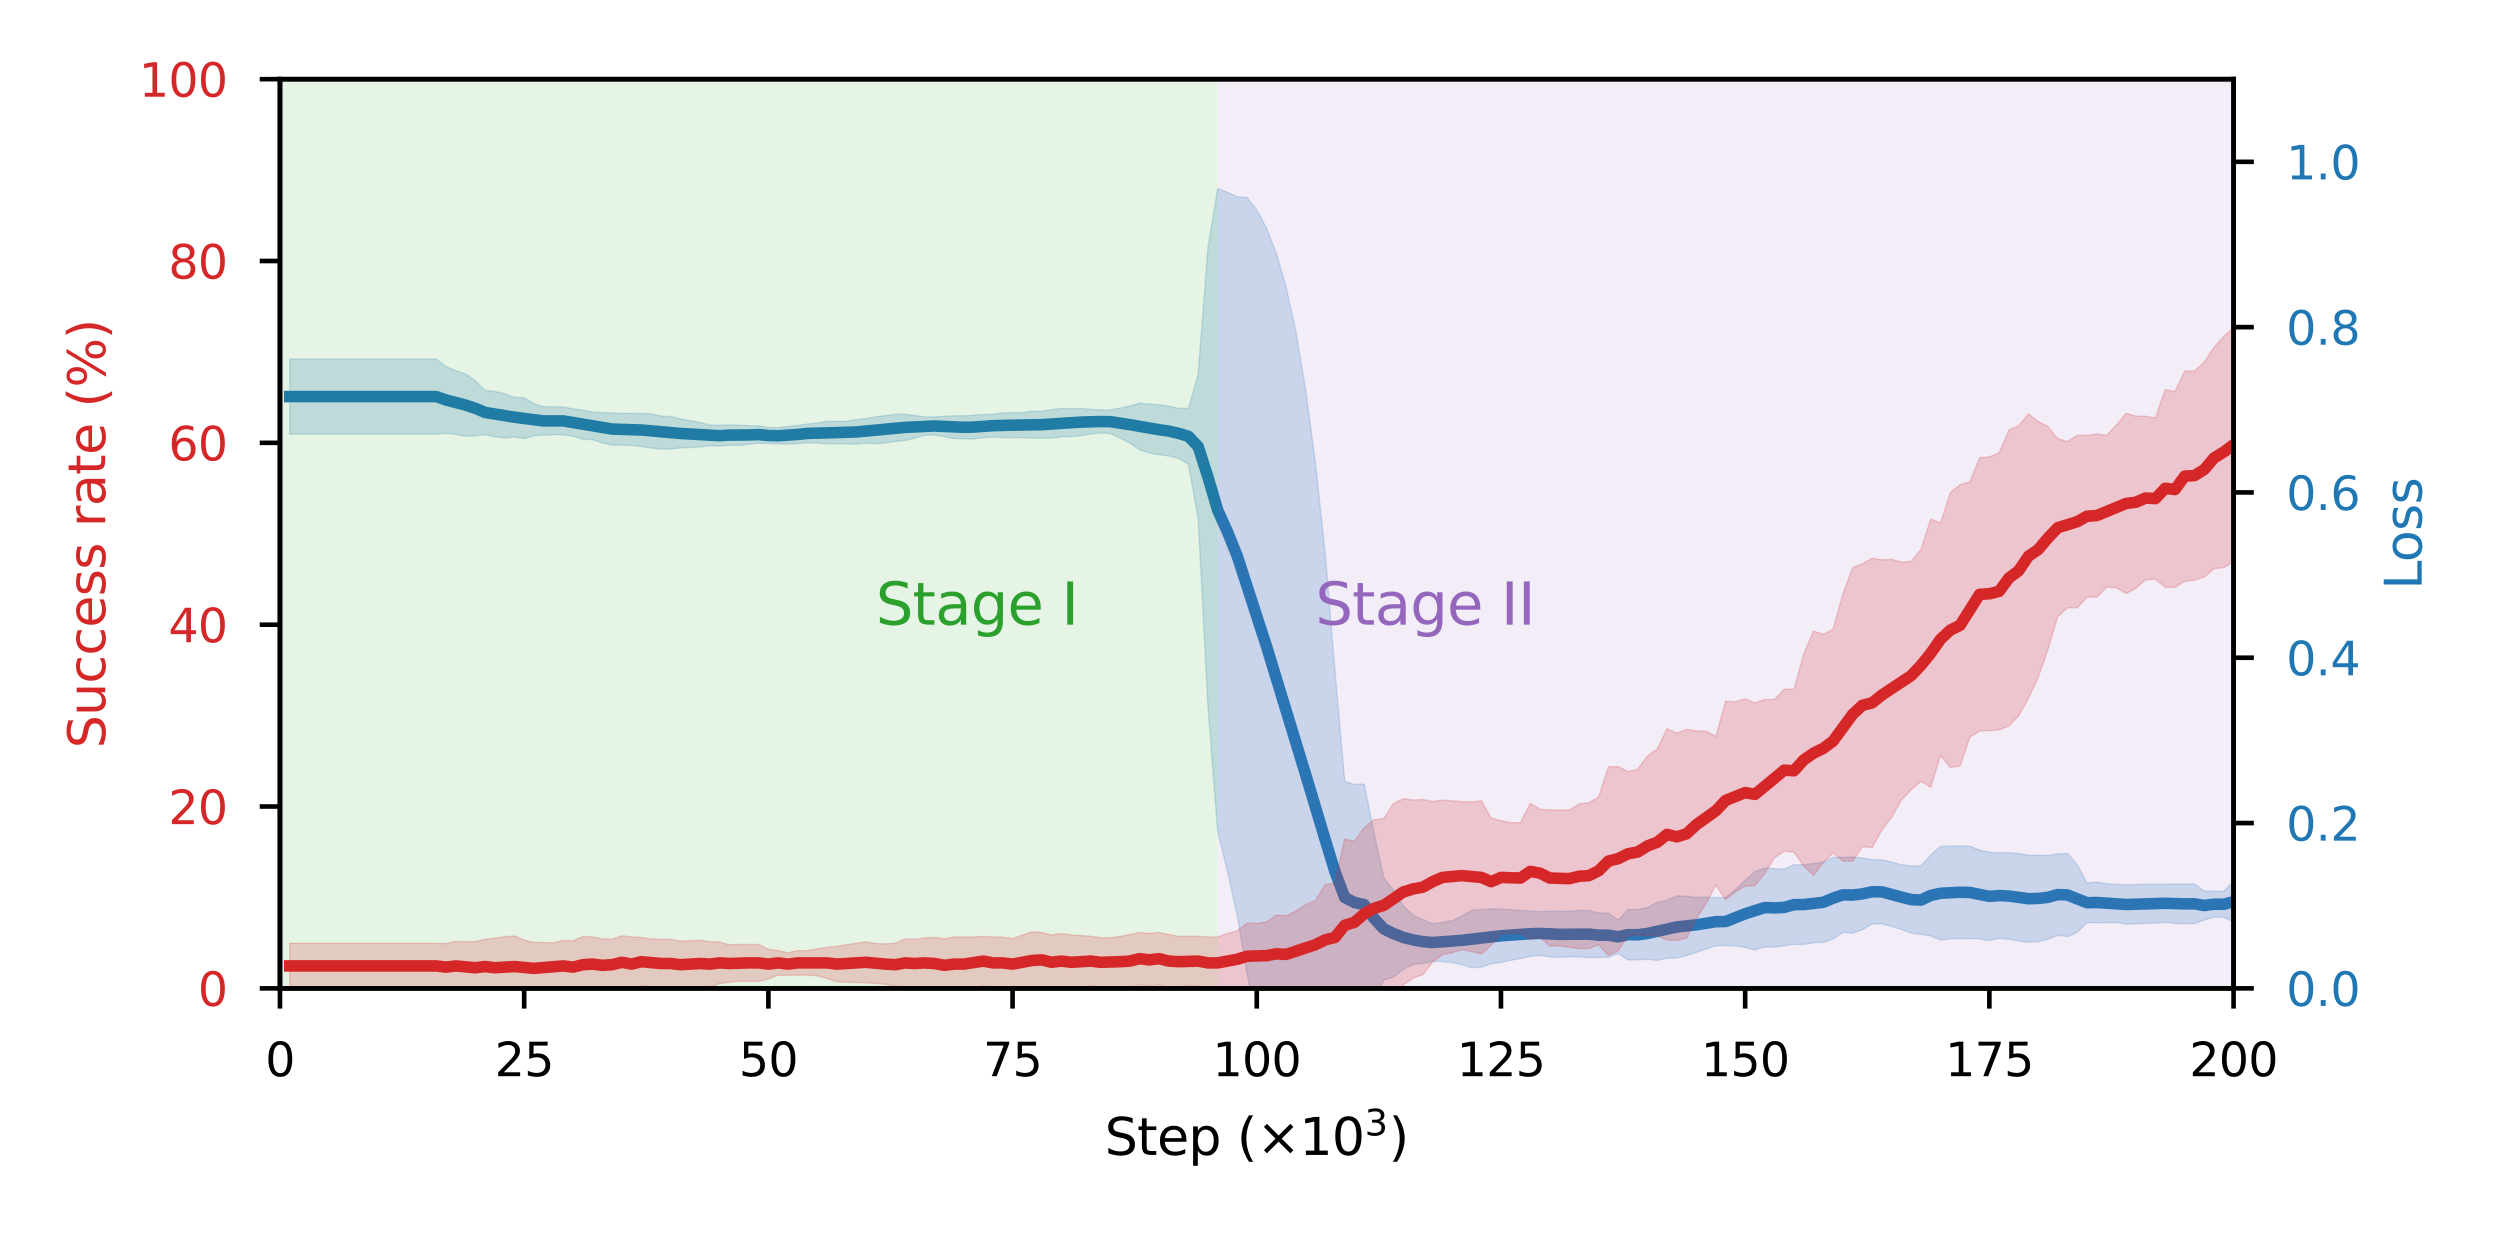 <?xml version="1.0" encoding="utf-8" standalone="no"?>
<!DOCTYPE svg PUBLIC "-//W3C//DTD SVG 1.1//EN"
  "http://www.w3.org/Graphics/SVG/1.1/DTD/svg11.dtd">
<svg xmlns:xlink="http://www.w3.org/1999/xlink" width="432pt" height="216pt" viewBox="0 0 432 216" xmlns="http://www.w3.org/2000/svg" version="1.1">
 <defs>
  <style type="text/css">*{stroke-linejoin: round; stroke-linecap: butt}</style>
 </defs>
 <g id="figure_1">
  <g id="patch_1">
   <path d="M 0 216 
L 432 216 
L 432 0 
L 0 0 
z
" style="fill: #ffffff"/>
  </g>
  <g id="axes_1">
   <g id="PolyCollection_1">
    <defs>
     <path id="mc1e4953816" d="M 50.068 -153.955 
L 50.068 -140.986 
L 51.756 -140.986 
L 53.444 -140.986 
L 55.132 -140.986 
L 56.819 -140.986 
L 58.507 -140.986 
L 60.195 -140.986 
L 61.883 -140.986 
L 63.571 -140.986 
L 65.259 -140.986 
L 66.947 -140.986 
L 68.635 -140.986 
L 70.323 -140.986 
L 72.011 -140.986 
L 73.698 -140.986 
L 75.386 -140.986 
L 77.074 -141.13 
L 78.762 -140.945 
L 80.45 -140.614 
L 82.138 -140.682 
L 83.826 -140.909 
L 85.514 -140.499 
L 87.202 -140.318 
L 88.89 -140.464 
L 90.578 -140.217 
L 92.265 -140.706 
L 93.953 -140.817 
L 95.641 -140.875 
L 97.329 -140.847 
L 99.017 -140.636 
L 100.705 -140.099 
L 102.393 -140.016 
L 104.081 -139.448 
L 105.769 -139.068 
L 107.457 -139.077 
L 109.144 -139.023 
L 110.832 -138.834 
L 112.52 -138.573 
L 114.208 -138.418 
L 115.896 -138.41 
L 117.584 -138.597 
L 119.272 -138.643 
L 120.96 -138.773 
L 122.648 -138.98 
L 124.335 -138.898 
L 126.023 -139.053 
L 127.711 -139.022 
L 129.399 -139.229 
L 131.087 -139.395 
L 132.775 -139.365 
L 134.463 -139.286 
L 136.151 -139.278 
L 137.839 -139.36 
L 139.527 -139.497 
L 141.214 -139.438 
L 142.902 -139.303 
L 144.59 -139.303 
L 146.278 -139.304 
L 147.966 -139.235 
L 149.654 -139.4 
L 151.342 -139.338 
L 153.03 -139.471 
L 154.718 -139.708 
L 156.406 -139.879 
L 158.094 -140.256 
L 159.781 -140.801 
L 161.469 -140.82 
L 163.157 -140.56 
L 164.845 -140.198 
L 166.533 -140.185 
L 168.221 -140.136 
L 169.909 -140.359 
L 171.597 -140.467 
L 173.285 -140.379 
L 174.972 -140.381 
L 176.66 -140.373 
L 178.348 -140.291 
L 180.036 -140.29 
L 181.724 -140.279 
L 183.412 -140.542 
L 185.1 -140.556 
L 186.788 -140.712 
L 188.476 -141.005 
L 190.164 -141.164 
L 191.851 -141.094 
L 193.539 -140.314 
L 195.227 -139.423 
L 196.915 -138.268 
L 198.603 -137.741 
L 200.291 -137.411 
L 201.979 -137.204 
L 203.667 -136.807 
L 205.355 -135.767 
L 207.043 -126.36 
L 208.731 -93.874 
L 210.418 -72.28 
L 212.106 -65.438 
L 213.794 -57.825 
L 215.482 -47.747 
L 217.17 -39.508 
L 218.858 -32.011 
L 220.546 -25.46 
L 222.234 -20.5 
L 223.922 -16.703 
L 225.609 -15.631 
L 227.297 -16.783 
L 228.985 -21.382 
L 230.673 -30.618 
L 232.361 -40.85 
L 234.049 -39.636 
L 235.737 -38.856 
L 237.425 -42.523 
L 239.113 -46.64 
L 240.801 -47.174 
L 242.488 -48.52 
L 244.176 -49.321 
L 245.864 -49.505 
L 247.552 -49.866 
L 249.24 -49.85 
L 250.928 -49.664 
L 252.616 -49.306 
L 254.304 -48.768 
L 255.992 -48.887 
L 257.68 -49.472 
L 259.368 -49.683 
L 261.055 -50.067 
L 262.743 -50.348 
L 264.431 -50.755 
L 266.119 -50.938 
L 267.807 -50.648 
L 269.495 -50.553 
L 271.183 -50.667 
L 272.871 -50.676 
L 274.559 -50.514 
L 276.247 -50.565 
L 277.934 -50.58 
L 279.622 -51.244 
L 281.31 -50.122 
L 282.998 -50.124 
L 284.686 -50.237 
L 286.374 -50.03 
L 288.062 -50.422 
L 289.75 -50.451 
L 291.438 -50.881 
L 293.125 -51.439 
L 294.813 -51.988 
L 296.501 -52.58 
L 298.189 -52.614 
L 299.877 -52.545 
L 301.565 -52.311 
L 303.253 -51.837 
L 304.941 -52.355 
L 306.629 -52.329 
L 308.317 -52.584 
L 310.005 -52.792 
L 311.692 -52.806 
L 313.38 -53.091 
L 315.068 -53.156 
L 316.756 -53.753 
L 318.444 -54.894 
L 320.132 -54.753 
L 321.82 -55.346 
L 323.508 -56.36 
L 325.196 -56.359 
L 326.884 -55.906 
L 328.571 -55.398 
L 330.259 -54.741 
L 331.947 -54.563 
L 333.635 -54.274 
L 335.323 -53.554 
L 337.011 -53.763 
L 338.699 -53.817 
L 340.387 -53.779 
L 342.075 -53.767 
L 343.762 -53.469 
L 345.45 -53.857 
L 347.138 -53.69 
L 348.826 -53.382 
L 350.514 -53.186 
L 352.202 -53.283 
L 353.89 -53.696 
L 355.578 -54.392 
L 357.266 -54.157 
L 358.954 -54.895 
L 360.642 -56.585 
L 362.329 -56.526 
L 364.017 -56.562 
L 365.705 -56.592 
L 367.393 -56.302 
L 369.081 -56.396 
L 370.769 -56.459 
L 372.457 -56.496 
L 374.145 -56.608 
L 375.833 -56.433 
L 377.521 -56.398 
L 379.208 -56.4 
L 380.896 -57.002 
L 382.584 -57.518 
L 384.272 -57.495 
L 385.96 -56.672 
L 385.96 -63.701 
L 385.96 -63.701 
L 384.272 -61.98 
L 382.584 -61.997 
L 380.896 -62.055 
L 379.208 -63.245 
L 377.521 -63.23 
L 375.833 -63.231 
L 374.145 -63.204 
L 372.457 -63.202 
L 370.769 -63.202 
L 369.081 -63.165 
L 367.393 -63.109 
L 365.705 -63.19 
L 364.017 -63.305 
L 362.329 -63.572 
L 360.642 -63.429 
L 358.954 -66.576 
L 357.266 -68.535 
L 355.578 -68.448 
L 353.89 -68.19 
L 352.202 -68.218 
L 350.514 -68.222 
L 348.826 -68.505 
L 347.138 -68.637 
L 345.45 -68.642 
L 343.762 -68.744 
L 342.075 -69.098 
L 340.387 -69.787 
L 338.699 -69.826 
L 337.011 -69.785 
L 335.323 -69.727 
L 333.635 -68.273 
L 331.947 -66.367 
L 330.259 -66.356 
L 328.571 -66.554 
L 326.884 -67.056 
L 325.196 -67.41 
L 323.508 -67.444 
L 321.82 -67.73 
L 320.132 -67.91 
L 318.444 -67.847 
L 316.756 -67.835 
L 315.068 -67.017 
L 313.38 -66.765 
L 311.692 -66.584 
L 310.005 -66.572 
L 308.317 -65.824 
L 306.629 -65.904 
L 304.941 -65.997 
L 303.253 -65.385 
L 301.565 -63.893 
L 299.877 -62.295 
L 298.189 -60.904 
L 296.501 -60.889 
L 294.813 -60.982 
L 293.125 -60.932 
L 291.438 -61.116 
L 289.75 -61.201 
L 288.062 -60.423 
L 286.374 -60.119 
L 284.686 -59.153 
L 282.998 -58.823 
L 281.31 -58.858 
L 279.622 -56.989 
L 277.934 -58.213 
L 276.247 -58.24 
L 274.559 -58.654 
L 272.871 -58.69 
L 271.183 -58.51 
L 269.495 -58.538 
L 267.807 -58.532 
L 266.119 -58.471 
L 264.431 -58.55 
L 262.743 -58.686 
L 261.055 -58.81 
L 259.368 -58.902 
L 257.68 -58.935 
L 255.992 -58.84 
L 254.304 -58.695 
L 252.616 -57.726 
L 250.928 -56.903 
L 249.24 -56.596 
L 247.552 -56.396 
L 245.864 -57.069 
L 244.176 -57.852 
L 242.488 -59.507 
L 240.801 -62.154 
L 239.113 -64.339 
L 237.425 -72.109 
L 235.737 -80.514 
L 234.049 -80.455 
L 232.361 -80.994 
L 230.673 -100.169 
L 228.985 -120.471 
L 227.297 -136.083 
L 225.609 -148.703 
L 223.922 -158.774 
L 222.234 -166.4 
L 220.546 -172.21 
L 218.858 -176.59 
L 217.17 -179.724 
L 215.482 -181.879 
L 213.794 -182 
L 212.106 -182.761 
L 210.418 -183.42 
L 208.731 -173.229 
L 207.043 -151.309 
L 205.355 -145.436 
L 203.667 -145.422 
L 201.979 -145.808 
L 200.291 -146.07 
L 198.603 -146.175 
L 196.915 -146.318 
L 195.227 -145.822 
L 193.539 -145.486 
L 191.851 -145.179 
L 190.164 -145.149 
L 188.476 -145.256 
L 186.788 -145.413 
L 185.1 -145.406 
L 183.412 -145.406 
L 181.724 -145.213 
L 180.036 -144.948 
L 178.348 -144.943 
L 176.66 -144.715 
L 174.972 -144.681 
L 173.285 -144.666 
L 171.597 -144.419 
L 169.909 -144.371 
L 168.221 -144.263 
L 166.533 -144.14 
L 164.845 -144.16 
L 163.157 -144.065 
L 161.469 -143.961 
L 159.781 -143.965 
L 158.094 -144.205 
L 156.406 -144.416 
L 154.718 -144.402 
L 153.03 -144.194 
L 151.342 -143.988 
L 149.654 -143.678 
L 147.966 -143.484 
L 146.278 -143.197 
L 144.59 -143.19 
L 142.902 -143.19 
L 141.214 -142.913 
L 139.527 -142.725 
L 137.839 -142.492 
L 136.151 -142.299 
L 134.463 -142.112 
L 132.775 -142.111 
L 131.087 -142.423 
L 129.399 -142.444 
L 127.711 -142.535 
L 126.023 -142.586 
L 124.335 -142.515 
L 122.648 -142.572 
L 120.96 -143.007 
L 119.272 -143.311 
L 117.584 -143.606 
L 115.896 -144.021 
L 114.208 -144.116 
L 112.52 -144.481 
L 110.832 -144.554 
L 109.144 -144.578 
L 107.457 -144.567 
L 105.769 -144.645 
L 104.081 -144.702 
L 102.393 -144.781 
L 100.705 -145.141 
L 99.017 -145.35 
L 97.329 -145.695 
L 95.641 -145.712 
L 93.953 -145.714 
L 92.265 -146.241 
L 90.578 -147.27 
L 88.89 -147.358 
L 87.202 -147.98 
L 85.514 -148.37 
L 83.826 -148.54 
L 82.138 -150.206 
L 80.45 -151.379 
L 78.762 -151.967 
L 77.074 -152.632 
L 75.386 -153.955 
L 73.698 -153.955 
L 72.011 -153.955 
L 70.323 -153.955 
L 68.635 -153.955 
L 66.947 -153.955 
L 65.259 -153.955 
L 63.571 -153.955 
L 61.883 -153.955 
L 60.195 -153.955 
L 58.507 -153.955 
L 56.819 -153.955 
L 55.132 -153.955 
L 53.444 -153.955 
L 51.756 -153.955 
L 50.068 -153.955 
z
" style="stroke: #1f77b4; stroke-opacity: 0.2; stroke-width: 0.24"/>
    </defs>
    <g clip-path="url(#paa478c6c2f)">
     <use xlink:href="#mc1e4953816" x="0" y="216" style="fill: #1f77b4; fill-opacity: 0.2; stroke: #1f77b4; stroke-opacity: 0.2; stroke-width: 0.24"/>
    </g>
   </g>
   <g id="matplotlib.axis_1">
    <g id="ytick_1">
     <g id="line2d_1">
      <defs>
       <path id="m7b79dc4713" d="M 0 0 
L 3.5 0 
" style="stroke: #000000; stroke-width: 0.8"/>
      </defs>
      <g>
       <use xlink:href="#m7b79dc4713" x="385.96" y="170.788" style="stroke: #000000; stroke-width: 0.8"/>
      </g>
     </g>
     <g id="text_1">
      <!-- 0.0 -->
      <g style="fill: #1f77b4" transform="translate(395.06 173.827) scale(0.08 -0.08)">
       <defs>
        <path id="DejaVuSans-30" d="M 2034 4250 
Q 1547 4250 1301 3770 
Q 1056 3291 1056 2328 
Q 1056 1369 1301 889 
Q 1547 409 2034 409 
Q 2525 409 2770 889 
Q 3016 1369 3016 2328 
Q 3016 3291 2770 3770 
Q 2525 4250 2034 4250 
z
M 2034 4750 
Q 2819 4750 3233 4129 
Q 3647 3509 3647 2328 
Q 3647 1150 3233 529 
Q 2819 -91 2034 -91 
Q 1250 -91 836 529 
Q 422 1150 422 2328 
Q 422 3509 836 4129 
Q 1250 4750 2034 4750 
z
" transform="scale(0.016)"/>
        <path id="DejaVuSans-2e" d="M 684 794 
L 1344 794 
L 1344 0 
L 684 0 
L 684 794 
z
" transform="scale(0.016)"/>
       </defs>
       <use xlink:href="#DejaVuSans-30"/>
       <use xlink:href="#DejaVuSans-2e" x="63.623"/>
       <use xlink:href="#DejaVuSans-30" x="95.41"/>
      </g>
     </g>
    </g>
    <g id="ytick_2">
     <g id="line2d_2">
      <g>
       <use xlink:href="#m7b79dc4713" x="385.96" y="142.223" style="stroke: #000000; stroke-width: 0.8"/>
      </g>
     </g>
     <g id="text_2">
      <!-- 0.2 -->
      <g style="fill: #1f77b4" transform="translate(395.06 145.262) scale(0.08 -0.08)">
       <defs>
        <path id="DejaVuSans-32" d="M 1228 531 
L 3431 531 
L 3431 0 
L 469 0 
L 469 531 
Q 828 903 1448 1529 
Q 2069 2156 2228 2338 
Q 2531 2678 2651 2914 
Q 2772 3150 2772 3378 
Q 2772 3750 2511 3984 
Q 2250 4219 1831 4219 
Q 1534 4219 1204 4116 
Q 875 4013 500 3803 
L 500 4441 
Q 881 4594 1212 4672 
Q 1544 4750 1819 4750 
Q 2544 4750 2975 4387 
Q 3406 4025 3406 3419 
Q 3406 3131 3298 2873 
Q 3191 2616 2906 2266 
Q 2828 2175 2409 1742 
Q 1991 1309 1228 531 
z
" transform="scale(0.016)"/>
       </defs>
       <use xlink:href="#DejaVuSans-30"/>
       <use xlink:href="#DejaVuSans-2e" x="63.623"/>
       <use xlink:href="#DejaVuSans-32" x="95.41"/>
      </g>
     </g>
    </g>
    <g id="ytick_3">
     <g id="line2d_3">
      <g>
       <use xlink:href="#m7b79dc4713" x="385.96" y="113.658" style="stroke: #000000; stroke-width: 0.8"/>
      </g>
     </g>
     <g id="text_3">
      <!-- 0.4 -->
      <g style="fill: #1f77b4" transform="translate(395.06 116.697) scale(0.08 -0.08)">
       <defs>
        <path id="DejaVuSans-34" d="M 2419 4116 
L 825 1625 
L 2419 1625 
L 2419 4116 
z
M 2253 4666 
L 3047 4666 
L 3047 1625 
L 3713 1625 
L 3713 1100 
L 3047 1100 
L 3047 0 
L 2419 0 
L 2419 1100 
L 313 1100 
L 313 1709 
L 2253 4666 
z
" transform="scale(0.016)"/>
       </defs>
       <use xlink:href="#DejaVuSans-30"/>
       <use xlink:href="#DejaVuSans-2e" x="63.623"/>
       <use xlink:href="#DejaVuSans-34" x="95.41"/>
      </g>
     </g>
    </g>
    <g id="ytick_4">
     <g id="line2d_4">
      <g>
       <use xlink:href="#m7b79dc4713" x="385.96" y="85.093" style="stroke: #000000; stroke-width: 0.8"/>
      </g>
     </g>
     <g id="text_4">
      <!-- 0.6 -->
      <g style="fill: #1f77b4" transform="translate(395.06 88.132) scale(0.08 -0.08)">
       <defs>
        <path id="DejaVuSans-36" d="M 2113 2584 
Q 1688 2584 1439 2293 
Q 1191 2003 1191 1497 
Q 1191 994 1439 701 
Q 1688 409 2113 409 
Q 2538 409 2786 701 
Q 3034 994 3034 1497 
Q 3034 2003 2786 2293 
Q 2538 2584 2113 2584 
z
M 3366 4563 
L 3366 3988 
Q 3128 4100 2886 4159 
Q 2644 4219 2406 4219 
Q 1781 4219 1451 3797 
Q 1122 3375 1075 2522 
Q 1259 2794 1537 2939 
Q 1816 3084 2150 3084 
Q 2853 3084 3261 2657 
Q 3669 2231 3669 1497 
Q 3669 778 3244 343 
Q 2819 -91 2113 -91 
Q 1303 -91 875 529 
Q 447 1150 447 2328 
Q 447 3434 972 4092 
Q 1497 4750 2381 4750 
Q 2619 4750 2861 4703 
Q 3103 4656 3366 4563 
z
" transform="scale(0.016)"/>
       </defs>
       <use xlink:href="#DejaVuSans-30"/>
       <use xlink:href="#DejaVuSans-2e" x="63.623"/>
       <use xlink:href="#DejaVuSans-36" x="95.41"/>
      </g>
     </g>
    </g>
    <g id="ytick_5">
     <g id="line2d_5">
      <g>
       <use xlink:href="#m7b79dc4713" x="385.96" y="56.528" style="stroke: #000000; stroke-width: 0.8"/>
      </g>
     </g>
     <g id="text_5">
      <!-- 0.8 -->
      <g style="fill: #1f77b4" transform="translate(395.06 59.567) scale(0.08 -0.08)">
       <defs>
        <path id="DejaVuSans-38" d="M 2034 2216 
Q 1584 2216 1326 1975 
Q 1069 1734 1069 1313 
Q 1069 891 1326 650 
Q 1584 409 2034 409 
Q 2484 409 2743 651 
Q 3003 894 3003 1313 
Q 3003 1734 2745 1975 
Q 2488 2216 2034 2216 
z
M 1403 2484 
Q 997 2584 770 2862 
Q 544 3141 544 3541 
Q 544 4100 942 4425 
Q 1341 4750 2034 4750 
Q 2731 4750 3128 4425 
Q 3525 4100 3525 3541 
Q 3525 3141 3298 2862 
Q 3072 2584 2669 2484 
Q 3125 2378 3379 2068 
Q 3634 1759 3634 1313 
Q 3634 634 3220 271 
Q 2806 -91 2034 -91 
Q 1263 -91 848 271 
Q 434 634 434 1313 
Q 434 1759 690 2068 
Q 947 2378 1403 2484 
z
M 1172 3481 
Q 1172 3119 1398 2916 
Q 1625 2713 2034 2713 
Q 2441 2713 2670 2916 
Q 2900 3119 2900 3481 
Q 2900 3844 2670 4047 
Q 2441 4250 2034 4250 
Q 1625 4250 1398 4047 
Q 1172 3844 1172 3481 
z
" transform="scale(0.016)"/>
       </defs>
       <use xlink:href="#DejaVuSans-30"/>
       <use xlink:href="#DejaVuSans-2e" x="63.623"/>
       <use xlink:href="#DejaVuSans-38" x="95.41"/>
      </g>
     </g>
    </g>
    <g id="ytick_6">
     <g id="line2d_6">
      <g>
       <use xlink:href="#m7b79dc4713" x="385.96" y="27.963" style="stroke: #000000; stroke-width: 0.8"/>
      </g>
     </g>
     <g id="text_6">
      <!-- 1.0 -->
      <g style="fill: #1f77b4" transform="translate(395.06 31.002) scale(0.08 -0.08)">
       <defs>
        <path id="DejaVuSans-31" d="M 794 531 
L 1825 531 
L 1825 4091 
L 703 3866 
L 703 4441 
L 1819 4666 
L 2450 4666 
L 2450 531 
L 3481 531 
L 3481 0 
L 794 0 
L 794 531 
z
" transform="scale(0.016)"/>
       </defs>
       <use xlink:href="#DejaVuSans-31"/>
       <use xlink:href="#DejaVuSans-2e" x="63.623"/>
       <use xlink:href="#DejaVuSans-30" x="95.41"/>
      </g>
     </g>
    </g>
    <g id="text_7">
     <!-- Loss -->
     <g style="fill: #1f77b4" transform="translate(418.469 101.885) rotate(-90) scale(0.088 -0.088)">
      <defs>
       <path id="DejaVuSans-4c" d="M 628 4666 
L 1259 4666 
L 1259 531 
L 3531 531 
L 3531 0 
L 628 0 
L 628 4666 
z
" transform="scale(0.016)"/>
       <path id="DejaVuSans-6f" d="M 1959 3097 
Q 1497 3097 1228 2736 
Q 959 2375 959 1747 
Q 959 1119 1226 758 
Q 1494 397 1959 397 
Q 2419 397 2687 759 
Q 2956 1122 2956 1747 
Q 2956 2369 2687 2733 
Q 2419 3097 1959 3097 
z
M 1959 3584 
Q 2709 3584 3137 3096 
Q 3566 2609 3566 1747 
Q 3566 888 3137 398 
Q 2709 -91 1959 -91 
Q 1206 -91 779 398 
Q 353 888 353 1747 
Q 353 2609 779 3096 
Q 1206 3584 1959 3584 
z
" transform="scale(0.016)"/>
       <path id="DejaVuSans-73" d="M 2834 3397 
L 2834 2853 
Q 2591 2978 2328 3040 
Q 2066 3103 1784 3103 
Q 1356 3103 1142 2972 
Q 928 2841 928 2578 
Q 928 2378 1081 2264 
Q 1234 2150 1697 2047 
L 1894 2003 
Q 2506 1872 2764 1633 
Q 3022 1394 3022 966 
Q 3022 478 2636 193 
Q 2250 -91 1575 -91 
Q 1294 -91 989 -36 
Q 684 19 347 128 
L 347 722 
Q 666 556 975 473 
Q 1284 391 1588 391 
Q 1994 391 2212 530 
Q 2431 669 2431 922 
Q 2431 1156 2273 1281 
Q 2116 1406 1581 1522 
L 1381 1569 
Q 847 1681 609 1914 
Q 372 2147 372 2553 
Q 372 3047 722 3315 
Q 1072 3584 1716 3584 
Q 2034 3584 2315 3537 
Q 2597 3491 2834 3397 
z
" transform="scale(0.016)"/>
      </defs>
      <use xlink:href="#DejaVuSans-4c"/>
      <use xlink:href="#DejaVuSans-6f" x="53.963"/>
      <use xlink:href="#DejaVuSans-73" x="115.145"/>
      <use xlink:href="#DejaVuSans-73" x="167.244"/>
     </g>
    </g>
   </g>
   <g id="line2d_7">
    <path d="M 50.068 68.529 
L 75.386 68.529 
L 77.074 69.119 
L 80.45 70.003 
L 82.138 70.556 
L 83.826 71.275 
L 88.89 72.089 
L 92.265 72.527 
L 93.953 72.735 
L 97.329 72.729 
L 105.769 74.144 
L 110.832 74.306 
L 117.584 74.899 
L 124.335 75.293 
L 126.023 75.181 
L 129.399 75.163 
L 131.087 75.091 
L 132.775 75.262 
L 134.463 75.301 
L 137.839 75.074 
L 139.527 74.889 
L 144.59 74.754 
L 147.966 74.641 
L 156.406 73.853 
L 161.469 73.609 
L 166.533 73.837 
L 168.221 73.8 
L 171.597 73.557 
L 174.972 73.469 
L 180.036 73.381 
L 186.788 72.937 
L 190.164 72.843 
L 191.851 72.863 
L 195.227 73.377 
L 200.291 74.259 
L 201.979 74.494 
L 203.667 74.886 
L 205.355 75.398 
L 207.043 77.166 
L 208.731 82.448 
L 210.418 88.15 
L 212.106 91.901 
L 213.794 96.088 
L 218.858 111.699 
L 225.609 133.833 
L 228.985 145.073 
L 230.673 150.607 
L 232.361 155.078 
L 234.049 155.955 
L 235.737 156.315 
L 237.425 158.684 
L 239.113 160.51 
L 240.801 161.336 
L 242.488 161.987 
L 244.176 162.414 
L 245.864 162.713 
L 247.552 162.869 
L 252.616 162.484 
L 259.368 161.708 
L 264.431 161.347 
L 266.119 161.296 
L 269.495 161.455 
L 274.559 161.416 
L 276.247 161.597 
L 277.934 161.603 
L 279.622 161.883 
L 281.31 161.51 
L 282.998 161.527 
L 284.686 161.305 
L 289.75 160.174 
L 293.125 159.814 
L 296.501 159.265 
L 298.189 159.241 
L 301.565 157.898 
L 304.941 156.824 
L 306.629 156.884 
L 308.317 156.796 
L 310.005 156.318 
L 311.692 156.305 
L 315.068 155.914 
L 316.756 155.206 
L 318.444 154.629 
L 320.132 154.669 
L 321.82 154.462 
L 323.508 154.098 
L 325.196 154.116 
L 328.571 155.024 
L 330.259 155.452 
L 331.947 155.535 
L 333.635 154.727 
L 335.323 154.36 
L 338.699 154.178 
L 340.387 154.217 
L 343.762 154.893 
L 345.45 154.751 
L 347.138 154.836 
L 350.514 155.296 
L 352.202 155.249 
L 353.89 155.057 
L 355.578 154.58 
L 357.266 154.654 
L 360.642 155.993 
L 362.329 155.951 
L 367.393 156.295 
L 374.145 156.094 
L 377.521 156.186 
L 379.208 156.177 
L 380.896 156.472 
L 382.584 156.242 
L 384.272 156.262 
L 385.96 155.813 
L 385.96 155.813 
" clip-path="url(#paa478c6c2f)" style="fill: none; stroke: #1f77b4; stroke-width: 2; stroke-linecap: square"/>
   </g>
   <g id="patch_2">
    <path d="M 48.38 170.788 
L 48.38 13.68 
" style="fill: none; stroke: #000000; stroke-width: 0.8; stroke-linejoin: miter; stroke-linecap: square"/>
   </g>
   <g id="patch_3">
    <path d="M 385.96 170.788 
L 385.96 13.68 
" style="fill: none; stroke: #000000; stroke-width: 0.8; stroke-linejoin: miter; stroke-linecap: square"/>
   </g>
   <g id="patch_4">
    <path d="M 48.38 170.788 
L 385.96 170.788 
" style="fill: none; stroke: #000000; stroke-width: 0.8; stroke-linejoin: miter; stroke-linecap: square"/>
   </g>
   <g id="patch_5">
    <path d="M 48.38 13.68 
L 385.96 13.68 
" style="fill: none; stroke: #000000; stroke-width: 0.8; stroke-linejoin: miter; stroke-linecap: square"/>
   </g>
  </g>
  <g id="axes_2">
   <g id="patch_6">
    <path d="M 48.38 170.788 
L 210.418 170.788 
L 210.418 13.68 
L 48.38 13.68 
z
" clip-path="url(#paa478c6c2f)" style="fill: #2ca02c; opacity: 0.12"/>
   </g>
   <g id="patch_7">
    <path d="M 210.418 170.788 
L 385.96 170.788 
L 385.96 13.68 
L 210.418 13.68 
z
" clip-path="url(#paa478c6c2f)" style="fill: #9467bd; opacity: 0.12"/>
   </g>
   <g id="PolyCollection_2">
    <defs>
     <path id="m9dba3062cd" d="M 50.068 -53.002 
L 50.068 -45.172 
L 51.756 -45.172 
L 53.444 -45.172 
L 55.132 -45.172 
L 56.819 -45.172 
L 58.507 -45.172 
L 60.195 -45.172 
L 61.883 -45.172 
L 63.571 -45.172 
L 65.259 -45.172 
L 66.947 -45.172 
L 68.635 -45.172 
L 70.323 -45.172 
L 72.011 -45.172 
L 73.698 -45.172 
L 75.386 -45.172 
L 77.074 -44.821 
L 78.762 -44.827 
L 80.45 -44.487 
L 82.138 -44.256 
L 83.826 -44.262 
L 85.514 -43.67 
L 87.202 -43.611 
L 88.89 -43.698 
L 90.578 -43.954 
L 92.265 -44.193 
L 93.953 -44.415 
L 95.641 -44.651 
L 97.329 -44.665 
L 99.017 -44.33 
L 100.705 -44.429 
L 102.393 -44.701 
L 104.081 -44.613 
L 105.769 -44.885 
L 107.457 -45.137 
L 109.144 -44.701 
L 110.832 -45.627 
L 112.52 -45.463 
L 114.208 -45.313 
L 115.896 -45.313 
L 117.584 -45.217 
L 119.272 -45.345 
L 120.96 -45.485 
L 122.648 -45.523 
L 124.335 -46.009 
L 126.023 -46.261 
L 127.711 -46.424 
L 129.399 -46.424 
L 131.087 -46.424 
L 132.775 -46.836 
L 134.463 -47.487 
L 136.151 -47.462 
L 137.839 -47.487 
L 139.527 -47.487 
L 141.214 -47.38 
L 142.902 -46.903 
L 144.59 -46.335 
L 146.278 -46.261 
L 147.966 -46.21 
L 149.654 -46.179 
L 151.342 -46.051 
L 153.03 -45.905 
L 154.718 -45.579 
L 156.406 -45.463 
L 158.094 -45.313 
L 159.781 -45.296 
L 161.469 -44.989 
L 163.157 -44.613 
L 164.845 -44.701 
L 166.533 -44.701 
L 168.221 -45.136 
L 169.909 -45.643 
L 171.597 -45.136 
L 173.285 -45.136 
L 174.972 -45.011 
L 176.66 -44.985 
L 178.348 -45.067 
L 180.036 -45.404 
L 181.724 -44.985 
L 183.412 -45.175 
L 185.1 -44.985 
L 186.788 -45.303 
L 188.476 -45.643 
L 190.164 -45.456 
L 191.851 -45.456 
L 193.539 -45.462 
L 195.227 -45.326 
L 196.915 -45.827 
L 198.603 -45.556 
L 200.291 -45.827 
L 201.979 -45.326 
L 203.667 -45.462 
L 205.355 -45.643 
L 207.043 -45.643 
L 208.731 -45.136 
L 210.418 -45.136 
L 212.106 -45.175 
L 213.794 -45.314 
L 215.482 -45.084 
L 217.17 -45.084 
L 218.858 -45.074 
L 220.546 -44.443 
L 222.234 -44.415 
L 223.922 -44.629 
L 225.609 -44.354 
L 227.297 -45.13 
L 228.985 -44.041 
L 230.673 -44.599 
L 232.361 -41.202 
L 234.049 -42.603 
L 235.737 -43.204 
L 237.425 -43.727 
L 239.113 -44.592 
L 240.801 -44.263 
L 242.488 -45.764 
L 244.176 -47.02 
L 245.864 -47.547 
L 247.552 -49.772 
L 249.24 -51.038 
L 250.928 -51.341 
L 252.616 -51.913 
L 254.304 -51.558 
L 255.992 -51.144 
L 257.68 -52.667 
L 259.368 -54.571 
L 261.055 -54.709 
L 262.743 -54.709 
L 264.431 -53.678 
L 266.119 -54.056 
L 267.807 -52.526 
L 269.495 -52.526 
L 271.183 -52.325 
L 272.871 -52.095 
L 274.559 -52.08 
L 276.247 -52.77 
L 277.934 -50.923 
L 279.622 -51.716 
L 281.31 -54.252 
L 282.998 -54.477 
L 284.686 -54.265 
L 286.374 -54.324 
L 288.062 -53.553 
L 289.75 -53.477 
L 291.438 -53.87 
L 293.125 -57.294 
L 294.813 -59.858 
L 296.501 -63.062 
L 298.189 -60.525 
L 299.877 -61.876 
L 301.565 -62.851 
L 303.253 -62.943 
L 304.941 -65.058 
L 306.629 -67.783 
L 308.317 -68.916 
L 310.005 -68.738 
L 311.692 -66.343 
L 313.38 -64.743 
L 315.068 -67.001 
L 316.756 -68.605 
L 318.444 -67.2 
L 320.132 -67.197 
L 321.82 -69.674 
L 323.508 -69.553 
L 325.196 -72.558 
L 326.884 -74.776 
L 328.571 -77.772 
L 330.259 -79.534 
L 331.947 -80.993 
L 333.635 -79.955 
L 335.323 -85.464 
L 337.011 -83.366 
L 338.699 -83.656 
L 340.387 -88.593 
L 342.075 -89.669 
L 343.762 -89.74 
L 345.45 -89.866 
L 347.138 -90.542 
L 348.826 -92.311 
L 350.514 -95.325 
L 352.202 -98.937 
L 353.89 -103.778 
L 355.578 -109.435 
L 357.266 -110.987 
L 358.954 -110.948 
L 360.642 -112.828 
L 362.329 -112.806 
L 364.017 -114.531 
L 365.705 -114.427 
L 367.393 -113.442 
L 369.081 -114.338 
L 370.769 -115.82 
L 372.457 -115.896 
L 374.145 -114.534 
L 375.833 -114.496 
L 377.521 -115.562 
L 379.208 -115.739 
L 380.896 -116.299 
L 382.584 -117.721 
L 384.272 -117.927 
L 385.96 -118.931 
L 385.96 -159.394 
L 385.96 -159.394 
L 384.272 -157.885 
L 382.584 -155.996 
L 380.896 -153.437 
L 379.208 -151.902 
L 377.521 -151.87 
L 375.833 -148.327 
L 374.145 -148.708 
L 372.457 -143.786 
L 370.769 -144.071 
L 369.081 -144.087 
L 367.393 -144.563 
L 365.705 -142.531 
L 364.017 -140.752 
L 362.329 -141.01 
L 360.642 -140.778 
L 358.954 -140.773 
L 357.266 -139.687 
L 355.578 -140.191 
L 353.89 -142.288 
L 352.202 -143.149 
L 350.514 -144.457 
L 348.826 -142.443 
L 347.138 -141.699 
L 345.45 -137.765 
L 343.762 -137.054 
L 342.075 -136.916 
L 340.387 -132.754 
L 338.699 -132.245 
L 337.011 -130.859 
L 335.323 -125.619 
L 333.635 -126.31 
L 331.947 -121.082 
L 330.259 -118.98 
L 328.571 -118.857 
L 326.884 -119.339 
L 325.196 -119.253 
L 323.508 -119.535 
L 321.82 -118.576 
L 320.132 -117.911 
L 318.444 -113.299 
L 316.756 -107.286 
L 315.068 -106.376 
L 313.38 -106.958 
L 311.692 -103.054 
L 310.005 -96.889 
L 308.317 -96.92 
L 306.629 -95.12 
L 304.941 -95.122 
L 303.253 -94.514 
L 301.565 -95.234 
L 299.877 -94.743 
L 298.189 -94.837 
L 296.501 -88.739 
L 294.813 -89.639 
L 293.125 -89.688 
L 291.438 -89.971 
L 289.75 -89.316 
L 288.062 -90.078 
L 286.374 -86.584 
L 284.686 -85.386 
L 282.998 -83.079 
L 281.31 -82.676 
L 279.622 -83.536 
L 277.934 -83.491 
L 276.247 -78.293 
L 274.559 -77.307 
L 272.871 -77.082 
L 271.183 -76.014 
L 269.495 -76.023 
L 267.807 -76.023 
L 266.119 -76.169 
L 264.431 -77.175 
L 262.743 -73.84 
L 261.055 -73.84 
L 259.368 -74.187 
L 257.68 -74.625 
L 255.992 -77.615 
L 254.304 -77.41 
L 252.616 -77.473 
L 250.928 -77.627 
L 249.24 -77.721 
L 247.552 -77.52 
L 245.864 -77.86 
L 244.176 -77.758 
L 242.488 -77.966 
L 240.801 -77.164 
L 239.113 -74.53 
L 237.425 -74.348 
L 235.737 -72.985 
L 234.049 -70.654 
L 232.361 -71.008 
L 230.673 -63.422 
L 228.985 -63.141 
L 227.297 -60.376 
L 225.609 -59.686 
L 223.922 -58.573 
L 222.234 -57.739 
L 220.546 -57.921 
L 218.858 -56.662 
L 217.17 -56.442 
L 215.482 -56.442 
L 213.794 -55.165 
L 212.106 -54.676 
L 210.418 -54.086 
L 208.731 -54.086 
L 207.043 -54.207 
L 205.355 -54.207 
L 203.667 -54.179 
L 201.979 -54.525 
L 200.291 -54.861 
L 198.603 -54.714 
L 196.915 -54.861 
L 195.227 -54.525 
L 193.539 -54.179 
L 191.851 -53.976 
L 190.164 -53.976 
L 188.476 -54.207 
L 186.788 -54.338 
L 185.1 -54.446 
L 183.412 -54.676 
L 181.724 -54.446 
L 180.036 -54.865 
L 178.348 -54.993 
L 176.66 -54.446 
L 174.972 -53.792 
L 173.285 -54.086 
L 171.597 -54.086 
L 169.909 -54.207 
L 168.221 -54.086 
L 166.533 -54.102 
L 164.845 -54.102 
L 163.157 -53.771 
L 161.469 -54.023 
L 159.781 -53.926 
L 158.094 -53.7 
L 156.406 -53.759 
L 154.718 -53.015 
L 153.03 -52.898 
L 151.342 -52.962 
L 149.654 -53.252 
L 147.966 -53.012 
L 146.278 -52.751 
L 144.59 -52.468 
L 142.902 -52.319 
L 141.214 -52.051 
L 139.527 -51.736 
L 137.839 -51.736 
L 136.151 -51.341 
L 134.463 -51.736 
L 132.775 -51.967 
L 131.087 -52.798 
L 129.399 -52.798 
L 127.711 -52.798 
L 126.023 -52.751 
L 124.335 -53.213 
L 122.648 -53.28 
L 120.96 -53.528 
L 119.272 -53.458 
L 117.584 -53.376 
L 115.896 -53.7 
L 114.208 -53.7 
L 112.52 -53.759 
L 110.832 -54.014 
L 109.144 -54.102 
L 107.457 -54.295 
L 105.769 -53.709 
L 104.081 -53.771 
L 102.393 -54.102 
L 100.705 -54.165 
L 99.017 -53.426 
L 97.329 -53.51 
L 95.641 -53.105 
L 93.953 -53.131 
L 92.265 -53.144 
L 90.578 -53.592 
L 88.89 -54.267 
L 87.202 -54.145 
L 85.514 -53.877 
L 83.826 -53.703 
L 82.138 -53.29 
L 80.45 -53.268 
L 78.762 -53.347 
L 77.074 -52.934 
L 75.386 -53.002 
L 73.698 -53.002 
L 72.011 -53.002 
L 70.323 -53.002 
L 68.635 -53.002 
L 66.947 -53.002 
L 65.259 -53.002 
L 63.571 -53.002 
L 61.883 -53.002 
L 60.195 -53.002 
L 58.507 -53.002 
L 56.819 -53.002 
L 55.132 -53.002 
L 53.444 -53.002 
L 51.756 -53.002 
L 50.068 -53.002 
z
" style="stroke: #d62728; stroke-opacity: 0.2; stroke-width: 0.24"/>
    </defs>
    <g clip-path="url(#paa478c6c2f)">
     <use xlink:href="#m9dba3062cd" x="0" y="216" style="fill: #d62728; fill-opacity: 0.2; stroke: #d62728; stroke-opacity: 0.2; stroke-width: 0.24"/>
    </g>
   </g>
   <g id="matplotlib.axis_2">
    <g id="xtick_1">
     <g id="line2d_8">
      <defs>
       <path id="mf41d6b48d5" d="M 0 0 
L 0 3.5 
" style="stroke: #000000; stroke-width: 0.8"/>
      </defs>
      <g>
       <use xlink:href="#mf41d6b48d5" x="48.38" y="170.788" style="stroke: #000000; stroke-width: 0.8"/>
      </g>
     </g>
     <g id="text_8">
      <!-- 0 -->
      <g transform="translate(45.835 185.967) scale(0.08 -0.08)">
       <use xlink:href="#DejaVuSans-30"/>
      </g>
     </g>
    </g>
    <g id="xtick_2">
     <g id="line2d_9">
      <g>
       <use xlink:href="#mf41d6b48d5" x="90.578" y="170.788" style="stroke: #000000; stroke-width: 0.8"/>
      </g>
     </g>
     <g id="text_9">
      <!-- 25 -->
      <g transform="translate(85.487 185.967) scale(0.08 -0.08)">
       <defs>
        <path id="DejaVuSans-35" d="M 691 4666 
L 3169 4666 
L 3169 4134 
L 1269 4134 
L 1269 2991 
Q 1406 3038 1543 3061 
Q 1681 3084 1819 3084 
Q 2600 3084 3056 2656 
Q 3513 2228 3513 1497 
Q 3513 744 3044 326 
Q 2575 -91 1722 -91 
Q 1428 -91 1123 -41 
Q 819 9 494 109 
L 494 744 
Q 775 591 1075 516 
Q 1375 441 1709 441 
Q 2250 441 2565 725 
Q 2881 1009 2881 1497 
Q 2881 1984 2565 2268 
Q 2250 2553 1709 2553 
Q 1456 2553 1204 2497 
Q 953 2441 691 2322 
L 691 4666 
z
" transform="scale(0.016)"/>
       </defs>
       <use xlink:href="#DejaVuSans-32"/>
       <use xlink:href="#DejaVuSans-35" x="63.623"/>
      </g>
     </g>
    </g>
    <g id="xtick_3">
     <g id="line2d_10">
      <g>
       <use xlink:href="#mf41d6b48d5" x="132.775" y="170.788" style="stroke: #000000; stroke-width: 0.8"/>
      </g>
     </g>
     <g id="text_10">
      <!-- 50 -->
      <g transform="translate(127.685 185.967) scale(0.08 -0.08)">
       <use xlink:href="#DejaVuSans-35"/>
       <use xlink:href="#DejaVuSans-30" x="63.623"/>
      </g>
     </g>
    </g>
    <g id="xtick_4">
     <g id="line2d_11">
      <g>
       <use xlink:href="#mf41d6b48d5" x="174.972" y="170.788" style="stroke: #000000; stroke-width: 0.8"/>
      </g>
     </g>
     <g id="text_11">
      <!-- 75 -->
      <g transform="translate(169.882 185.967) scale(0.08 -0.08)">
       <defs>
        <path id="DejaVuSans-37" d="M 525 4666 
L 3525 4666 
L 3525 4397 
L 1831 0 
L 1172 0 
L 2766 4134 
L 525 4134 
L 525 4666 
z
" transform="scale(0.016)"/>
       </defs>
       <use xlink:href="#DejaVuSans-37"/>
       <use xlink:href="#DejaVuSans-35" x="63.623"/>
      </g>
     </g>
    </g>
    <g id="xtick_5">
     <g id="line2d_12">
      <g>
       <use xlink:href="#mf41d6b48d5" x="217.17" y="170.788" style="stroke: #000000; stroke-width: 0.8"/>
      </g>
     </g>
     <g id="text_12">
      <!-- 100 -->
      <g transform="translate(209.535 185.967) scale(0.08 -0.08)">
       <use xlink:href="#DejaVuSans-31"/>
       <use xlink:href="#DejaVuSans-30" x="63.623"/>
       <use xlink:href="#DejaVuSans-30" x="127.246"/>
      </g>
     </g>
    </g>
    <g id="xtick_6">
     <g id="line2d_13">
      <g>
       <use xlink:href="#mf41d6b48d5" x="259.368" y="170.788" style="stroke: #000000; stroke-width: 0.8"/>
      </g>
     </g>
     <g id="text_13">
      <!-- 125 -->
      <g transform="translate(251.732 185.967) scale(0.08 -0.08)">
       <use xlink:href="#DejaVuSans-31"/>
       <use xlink:href="#DejaVuSans-32" x="63.623"/>
       <use xlink:href="#DejaVuSans-35" x="127.246"/>
      </g>
     </g>
    </g>
    <g id="xtick_7">
     <g id="line2d_14">
      <g>
       <use xlink:href="#mf41d6b48d5" x="301.565" y="170.788" style="stroke: #000000; stroke-width: 0.8"/>
      </g>
     </g>
     <g id="text_14">
      <!-- 150 -->
      <g transform="translate(293.93 185.967) scale(0.08 -0.08)">
       <use xlink:href="#DejaVuSans-31"/>
       <use xlink:href="#DejaVuSans-35" x="63.623"/>
       <use xlink:href="#DejaVuSans-30" x="127.246"/>
      </g>
     </g>
    </g>
    <g id="xtick_8">
     <g id="line2d_15">
      <g>
       <use xlink:href="#mf41d6b48d5" x="343.762" y="170.788" style="stroke: #000000; stroke-width: 0.8"/>
      </g>
     </g>
     <g id="text_15">
      <!-- 175 -->
      <g transform="translate(336.127 185.967) scale(0.08 -0.08)">
       <use xlink:href="#DejaVuSans-31"/>
       <use xlink:href="#DejaVuSans-37" x="63.623"/>
       <use xlink:href="#DejaVuSans-35" x="127.246"/>
      </g>
     </g>
    </g>
    <g id="xtick_9">
     <g id="line2d_16">
      <g>
       <use xlink:href="#mf41d6b48d5" x="385.96" y="170.788" style="stroke: #000000; stroke-width: 0.8"/>
      </g>
     </g>
     <g id="text_16">
      <!-- 200 -->
      <g transform="translate(378.325 185.967) scale(0.08 -0.08)">
       <use xlink:href="#DejaVuSans-32"/>
       <use xlink:href="#DejaVuSans-30" x="63.623"/>
       <use xlink:href="#DejaVuSans-30" x="127.246"/>
      </g>
     </g>
    </g>
    <g id="text_17">
     <!-- Step ($\times10^3$) -->
     <g transform="translate(190.902 199.638) scale(0.088 -0.088)">
      <defs>
       <path id="DejaVuSans-53" d="M 3425 4513 
L 3425 3897 
Q 3066 4069 2747 4153 
Q 2428 4238 2131 4238 
Q 1616 4238 1336 4038 
Q 1056 3838 1056 3469 
Q 1056 3159 1242 3001 
Q 1428 2844 1947 2747 
L 2328 2669 
Q 3034 2534 3370 2195 
Q 3706 1856 3706 1288 
Q 3706 609 3251 259 
Q 2797 -91 1919 -91 
Q 1588 -91 1214 -16 
Q 841 59 441 206 
L 441 856 
Q 825 641 1194 531 
Q 1563 422 1919 422 
Q 2459 422 2753 634 
Q 3047 847 3047 1241 
Q 3047 1584 2836 1778 
Q 2625 1972 2144 2069 
L 1759 2144 
Q 1053 2284 737 2584 
Q 422 2884 422 3419 
Q 422 4038 858 4394 
Q 1294 4750 2059 4750 
Q 2388 4750 2728 4690 
Q 3069 4631 3425 4513 
z
" transform="scale(0.016)"/>
       <path id="DejaVuSans-74" d="M 1172 4494 
L 1172 3500 
L 2356 3500 
L 2356 3053 
L 1172 3053 
L 1172 1153 
Q 1172 725 1289 603 
Q 1406 481 1766 481 
L 2356 481 
L 2356 0 
L 1766 0 
Q 1100 0 847 248 
Q 594 497 594 1153 
L 594 3053 
L 172 3053 
L 172 3500 
L 594 3500 
L 594 4494 
L 1172 4494 
z
" transform="scale(0.016)"/>
       <path id="DejaVuSans-65" d="M 3597 1894 
L 3597 1613 
L 953 1613 
Q 991 1019 1311 708 
Q 1631 397 2203 397 
Q 2534 397 2845 478 
Q 3156 559 3463 722 
L 3463 178 
Q 3153 47 2828 -22 
Q 2503 -91 2169 -91 
Q 1331 -91 842 396 
Q 353 884 353 1716 
Q 353 2575 817 3079 
Q 1281 3584 2069 3584 
Q 2775 3584 3186 3129 
Q 3597 2675 3597 1894 
z
M 3022 2063 
Q 3016 2534 2758 2815 
Q 2500 3097 2075 3097 
Q 1594 3097 1305 2825 
Q 1016 2553 972 2059 
L 3022 2063 
z
" transform="scale(0.016)"/>
       <path id="DejaVuSans-70" d="M 1159 525 
L 1159 -1331 
L 581 -1331 
L 581 3500 
L 1159 3500 
L 1159 2969 
Q 1341 3281 1617 3432 
Q 1894 3584 2278 3584 
Q 2916 3584 3314 3078 
Q 3713 2572 3713 1747 
Q 3713 922 3314 415 
Q 2916 -91 2278 -91 
Q 1894 -91 1617 61 
Q 1341 213 1159 525 
z
M 3116 1747 
Q 3116 2381 2855 2742 
Q 2594 3103 2138 3103 
Q 1681 3103 1420 2742 
Q 1159 2381 1159 1747 
Q 1159 1113 1420 752 
Q 1681 391 2138 391 
Q 2594 391 2855 752 
Q 3116 1113 3116 1747 
z
" transform="scale(0.016)"/>
       <path id="DejaVuSans-20" transform="scale(0.016)"/>
       <path id="DejaVuSans-28" d="M 1984 4856 
Q 1566 4138 1362 3434 
Q 1159 2731 1159 2009 
Q 1159 1288 1364 580 
Q 1569 -128 1984 -844 
L 1484 -844 
Q 1016 -109 783 600 
Q 550 1309 550 2009 
Q 550 2706 781 3412 
Q 1013 4119 1484 4856 
L 1984 4856 
z
" transform="scale(0.016)"/>
       <path id="DejaVuSans-d7" d="M 4488 3438 
L 3059 2003 
L 4488 575 
L 4116 197 
L 2681 1631 
L 1247 197 
L 878 575 
L 2303 2003 
L 878 3438 
L 1247 3816 
L 2681 2381 
L 4116 3816 
L 4488 3438 
z
" transform="scale(0.016)"/>
       <path id="DejaVuSans-33" d="M 2597 2516 
Q 3050 2419 3304 2112 
Q 3559 1806 3559 1356 
Q 3559 666 3084 287 
Q 2609 -91 1734 -91 
Q 1441 -91 1130 -33 
Q 819 25 488 141 
L 488 750 
Q 750 597 1062 519 
Q 1375 441 1716 441 
Q 2309 441 2620 675 
Q 2931 909 2931 1356 
Q 2931 1769 2642 2001 
Q 2353 2234 1838 2234 
L 1294 2234 
L 1294 2753 
L 1863 2753 
Q 2328 2753 2575 2939 
Q 2822 3125 2822 3475 
Q 2822 3834 2567 4026 
Q 2313 4219 1838 4219 
Q 1578 4219 1281 4162 
Q 984 4106 628 3988 
L 628 4550 
Q 988 4650 1302 4700 
Q 1616 4750 1894 4750 
Q 2613 4750 3031 4423 
Q 3450 4097 3450 3541 
Q 3450 3153 3228 2886 
Q 3006 2619 2597 2516 
z
" transform="scale(0.016)"/>
       <path id="DejaVuSans-29" d="M 513 4856 
L 1013 4856 
Q 1481 4119 1714 3412 
Q 1947 2706 1947 2009 
Q 1947 1309 1714 600 
Q 1481 -109 1013 -844 
L 513 -844 
Q 928 -128 1133 580 
Q 1338 1288 1338 2009 
Q 1338 2731 1133 3434 
Q 928 4138 513 4856 
z
" transform="scale(0.016)"/>
      </defs>
      <use xlink:href="#DejaVuSans-53" transform="translate(0 0.766)"/>
      <use xlink:href="#DejaVuSans-74" transform="translate(63.477 0.766)"/>
      <use xlink:href="#DejaVuSans-65" transform="translate(102.686 0.766)"/>
      <use xlink:href="#DejaVuSans-70" transform="translate(164.209 0.766)"/>
      <use xlink:href="#DejaVuSans-20" transform="translate(227.686 0.766)"/>
      <use xlink:href="#DejaVuSans-28" transform="translate(259.473 0.766)"/>
      <use xlink:href="#DejaVuSans-d7" transform="translate(298.486 0.766)"/>
      <use xlink:href="#DejaVuSans-31" transform="translate(382.275 0.766)"/>
      <use xlink:href="#DejaVuSans-30" transform="translate(445.898 0.766)"/>
      <use xlink:href="#DejaVuSans-33" transform="translate(510.479 39.047) scale(0.7)"/>
      <use xlink:href="#DejaVuSans-29" transform="translate(557.749 0.766)"/>
     </g>
    </g>
   </g>
   <g id="matplotlib.axis_3">
    <g id="ytick_7">
     <g id="line2d_17">
      <defs>
       <path id="m1f5f4f6b5d" d="M 0 0 
L -3.5 0 
" style="stroke: #000000; stroke-width: 0.8"/>
      </defs>
      <g>
       <use xlink:href="#m1f5f4f6b5d" x="48.38" y="170.788" style="stroke: #000000; stroke-width: 0.8"/>
      </g>
     </g>
     <g id="text_18">
      <!-- 0 -->
      <g style="fill: #d62728" transform="translate(34.19 173.827) scale(0.08 -0.08)">
       <use xlink:href="#DejaVuSans-30"/>
      </g>
     </g>
    </g>
    <g id="ytick_8">
     <g id="line2d_18">
      <g>
       <use xlink:href="#m1f5f4f6b5d" x="48.38" y="139.366" style="stroke: #000000; stroke-width: 0.8"/>
      </g>
     </g>
     <g id="text_19">
      <!-- 20 -->
      <g style="fill: #d62728" transform="translate(29.1 142.406) scale(0.08 -0.08)">
       <use xlink:href="#DejaVuSans-32"/>
       <use xlink:href="#DejaVuSans-30" x="63.623"/>
      </g>
     </g>
    </g>
    <g id="ytick_9">
     <g id="line2d_19">
      <g>
       <use xlink:href="#m1f5f4f6b5d" x="48.38" y="107.945" style="stroke: #000000; stroke-width: 0.8"/>
      </g>
     </g>
     <g id="text_20">
      <!-- 40 -->
      <g style="fill: #d62728" transform="translate(29.1 110.984) scale(0.08 -0.08)">
       <use xlink:href="#DejaVuSans-34"/>
       <use xlink:href="#DejaVuSans-30" x="63.623"/>
      </g>
     </g>
    </g>
    <g id="ytick_10">
     <g id="line2d_20">
      <g>
       <use xlink:href="#m1f5f4f6b5d" x="48.38" y="76.523" style="stroke: #000000; stroke-width: 0.8"/>
      </g>
     </g>
     <g id="text_21">
      <!-- 60 -->
      <g style="fill: #d62728" transform="translate(29.1 79.563) scale(0.08 -0.08)">
       <use xlink:href="#DejaVuSans-36"/>
       <use xlink:href="#DejaVuSans-30" x="63.623"/>
      </g>
     </g>
    </g>
    <g id="ytick_11">
     <g id="line2d_21">
      <g>
       <use xlink:href="#m1f5f4f6b5d" x="48.38" y="45.102" style="stroke: #000000; stroke-width: 0.8"/>
      </g>
     </g>
     <g id="text_22">
      <!-- 80 -->
      <g style="fill: #d62728" transform="translate(29.1 48.141) scale(0.08 -0.08)">
       <use xlink:href="#DejaVuSans-38"/>
       <use xlink:href="#DejaVuSans-30" x="63.623"/>
      </g>
     </g>
    </g>
    <g id="ytick_12">
     <g id="line2d_22">
      <g>
       <use xlink:href="#m1f5f4f6b5d" x="48.38" y="13.68" style="stroke: #000000; stroke-width: 0.8"/>
      </g>
     </g>
     <g id="text_23">
      <!-- 100 -->
      <g style="fill: #d62728" transform="translate(24.01 16.719) scale(0.08 -0.08)">
       <use xlink:href="#DejaVuSans-31"/>
       <use xlink:href="#DejaVuSans-30" x="63.623"/>
       <use xlink:href="#DejaVuSans-30" x="127.246"/>
      </g>
     </g>
    </g>
    <g id="text_24">
     <!-- Success rate (%) -->
     <g style="fill: #d62728" transform="translate(18.18 129.294) rotate(-90) scale(0.088 -0.088)">
      <defs>
       <path id="DejaVuSans-75" d="M 544 1381 
L 544 3500 
L 1119 3500 
L 1119 1403 
Q 1119 906 1312 657 
Q 1506 409 1894 409 
Q 2359 409 2629 706 
Q 2900 1003 2900 1516 
L 2900 3500 
L 3475 3500 
L 3475 0 
L 2900 0 
L 2900 538 
Q 2691 219 2414 64 
Q 2138 -91 1772 -91 
Q 1169 -91 856 284 
Q 544 659 544 1381 
z
M 1991 3584 
L 1991 3584 
z
" transform="scale(0.016)"/>
       <path id="DejaVuSans-63" d="M 3122 3366 
L 3122 2828 
Q 2878 2963 2633 3030 
Q 2388 3097 2138 3097 
Q 1578 3097 1268 2742 
Q 959 2388 959 1747 
Q 959 1106 1268 751 
Q 1578 397 2138 397 
Q 2388 397 2633 464 
Q 2878 531 3122 666 
L 3122 134 
Q 2881 22 2623 -34 
Q 2366 -91 2075 -91 
Q 1284 -91 818 406 
Q 353 903 353 1747 
Q 353 2603 823 3093 
Q 1294 3584 2113 3584 
Q 2378 3584 2631 3529 
Q 2884 3475 3122 3366 
z
" transform="scale(0.016)"/>
       <path id="DejaVuSans-72" d="M 2631 2963 
Q 2534 3019 2420 3045 
Q 2306 3072 2169 3072 
Q 1681 3072 1420 2755 
Q 1159 2438 1159 1844 
L 1159 0 
L 581 0 
L 581 3500 
L 1159 3500 
L 1159 2956 
Q 1341 3275 1631 3429 
Q 1922 3584 2338 3584 
Q 2397 3584 2469 3576 
Q 2541 3569 2628 3553 
L 2631 2963 
z
" transform="scale(0.016)"/>
       <path id="DejaVuSans-61" d="M 2194 1759 
Q 1497 1759 1228 1600 
Q 959 1441 959 1056 
Q 959 750 1161 570 
Q 1363 391 1709 391 
Q 2188 391 2477 730 
Q 2766 1069 2766 1631 
L 2766 1759 
L 2194 1759 
z
M 3341 1997 
L 3341 0 
L 2766 0 
L 2766 531 
Q 2569 213 2275 61 
Q 1981 -91 1556 -91 
Q 1019 -91 701 211 
Q 384 513 384 1019 
Q 384 1609 779 1909 
Q 1175 2209 1959 2209 
L 2766 2209 
L 2766 2266 
Q 2766 2663 2505 2880 
Q 2244 3097 1772 3097 
Q 1472 3097 1187 3025 
Q 903 2953 641 2809 
L 641 3341 
Q 956 3463 1253 3523 
Q 1550 3584 1831 3584 
Q 2591 3584 2966 3190 
Q 3341 2797 3341 1997 
z
" transform="scale(0.016)"/>
       <path id="DejaVuSans-25" d="M 4653 2053 
Q 4381 2053 4226 1822 
Q 4072 1591 4072 1178 
Q 4072 772 4226 539 
Q 4381 306 4653 306 
Q 4919 306 5073 539 
Q 5228 772 5228 1178 
Q 5228 1588 5073 1820 
Q 4919 2053 4653 2053 
z
M 4653 2450 
Q 5147 2450 5437 2106 
Q 5728 1763 5728 1178 
Q 5728 594 5436 251 
Q 5144 -91 4653 -91 
Q 4153 -91 3862 251 
Q 3572 594 3572 1178 
Q 3572 1766 3864 2108 
Q 4156 2450 4653 2450 
z
M 1428 4353 
Q 1159 4353 1004 4120 
Q 850 3888 850 3481 
Q 850 3069 1003 2837 
Q 1156 2606 1428 2606 
Q 1700 2606 1854 2837 
Q 2009 3069 2009 3481 
Q 2009 3884 1853 4118 
Q 1697 4353 1428 4353 
z
M 4250 4750 
L 4750 4750 
L 1831 -91 
L 1331 -91 
L 4250 4750 
z
M 1428 4750 
Q 1922 4750 2215 4408 
Q 2509 4066 2509 3481 
Q 2509 2891 2217 2550 
Q 1925 2209 1428 2209 
Q 931 2209 642 2551 
Q 353 2894 353 3481 
Q 353 4063 643 4406 
Q 934 4750 1428 4750 
z
" transform="scale(0.016)"/>
      </defs>
      <use xlink:href="#DejaVuSans-53"/>
      <use xlink:href="#DejaVuSans-75" x="63.477"/>
      <use xlink:href="#DejaVuSans-63" x="126.855"/>
      <use xlink:href="#DejaVuSans-63" x="181.836"/>
      <use xlink:href="#DejaVuSans-65" x="236.816"/>
      <use xlink:href="#DejaVuSans-73" x="298.34"/>
      <use xlink:href="#DejaVuSans-73" x="350.439"/>
      <use xlink:href="#DejaVuSans-20" x="402.539"/>
      <use xlink:href="#DejaVuSans-72" x="434.326"/>
      <use xlink:href="#DejaVuSans-61" x="475.439"/>
      <use xlink:href="#DejaVuSans-74" x="536.719"/>
      <use xlink:href="#DejaVuSans-65" x="575.928"/>
      <use xlink:href="#DejaVuSans-20" x="637.451"/>
      <use xlink:href="#DejaVuSans-28" x="669.238"/>
      <use xlink:href="#DejaVuSans-25" x="708.252"/>
      <use xlink:href="#DejaVuSans-29" x="803.271"/>
     </g>
    </g>
   </g>
   <g id="line2d_23">
    <path d="M 50.068 166.913 
L 75.386 166.913 
L 77.074 167.122 
L 78.762 166.913 
L 82.138 167.227 
L 83.826 167.017 
L 85.514 167.227 
L 88.89 167.017 
L 92.265 167.332 
L 97.329 166.913 
L 99.017 167.122 
L 100.705 166.703 
L 102.393 166.598 
L 104.081 166.808 
L 105.769 166.703 
L 107.457 166.284 
L 109.144 166.598 
L 110.832 166.179 
L 114.208 166.494 
L 115.896 166.494 
L 117.584 166.703 
L 120.96 166.494 
L 122.648 166.598 
L 124.335 166.389 
L 126.023 166.494 
L 129.399 166.389 
L 131.087 166.389 
L 132.775 166.598 
L 134.463 166.389 
L 136.151 166.598 
L 137.839 166.389 
L 142.902 166.389 
L 144.59 166.598 
L 149.654 166.284 
L 153.03 166.598 
L 154.718 166.703 
L 156.406 166.389 
L 158.094 166.494 
L 159.781 166.389 
L 161.469 166.494 
L 163.157 166.808 
L 164.845 166.598 
L 166.533 166.598 
L 169.909 166.075 
L 171.597 166.389 
L 173.285 166.389 
L 174.972 166.598 
L 178.348 165.97 
L 180.036 165.865 
L 181.724 166.284 
L 183.412 166.075 
L 185.1 166.284 
L 188.476 166.075 
L 190.164 166.284 
L 193.539 166.179 
L 195.227 166.075 
L 196.915 165.656 
L 198.603 165.865 
L 200.291 165.656 
L 201.979 166.075 
L 203.667 166.179 
L 207.043 166.075 
L 208.731 166.389 
L 210.418 166.389 
L 213.794 165.761 
L 215.482 165.237 
L 218.858 165.132 
L 220.546 164.818 
L 222.234 164.923 
L 227.297 163.247 
L 228.985 162.409 
L 230.673 161.99 
L 232.361 159.895 
L 234.049 159.371 
L 235.737 157.905 
L 237.425 156.962 
L 239.113 156.439 
L 242.488 154.135 
L 244.176 153.611 
L 245.864 153.297 
L 247.552 152.354 
L 249.24 151.621 
L 252.616 151.307 
L 255.992 151.621 
L 257.68 152.354 
L 259.368 151.621 
L 262.743 151.726 
L 264.431 150.573 
L 266.119 150.888 
L 267.807 151.726 
L 271.183 151.83 
L 272.871 151.411 
L 274.559 151.307 
L 276.247 150.469 
L 277.934 148.793 
L 279.622 148.374 
L 281.31 147.536 
L 282.998 147.222 
L 284.686 146.174 
L 286.374 145.546 
L 288.062 144.184 
L 289.75 144.603 
L 291.438 144.08 
L 293.125 142.509 
L 296.501 140.1 
L 298.189 138.319 
L 301.565 136.957 
L 303.253 137.272 
L 308.317 133.082 
L 310.005 133.187 
L 311.692 131.302 
L 313.38 130.149 
L 315.068 129.311 
L 316.756 128.055 
L 320.132 123.446 
L 321.82 121.875 
L 323.508 121.456 
L 325.196 120.094 
L 330.259 116.743 
L 331.947 114.962 
L 333.635 112.868 
L 335.323 110.459 
L 337.011 108.887 
L 338.699 108.05 
L 342.075 102.708 
L 343.762 102.603 
L 345.45 102.184 
L 347.138 99.88 
L 348.826 98.623 
L 350.514 96.109 
L 352.202 94.957 
L 353.89 92.967 
L 355.578 91.187 
L 358.954 90.139 
L 360.642 89.197 
L 362.329 89.092 
L 367.393 86.997 
L 369.081 86.788 
L 370.769 86.054 
L 372.457 86.159 
L 374.145 84.379 
L 375.833 84.588 
L 377.521 82.284 
L 379.208 82.179 
L 380.896 81.132 
L 382.584 79.142 
L 384.272 78.094 
L 385.96 76.837 
L 385.96 76.837 
" clip-path="url(#paa478c6c2f)" style="fill: none; stroke: #d62728; stroke-width: 2; stroke-linecap: square"/>
   </g>
   <g id="patch_8">
    <path d="M 48.38 170.788 
L 48.38 13.68 
" style="fill: none; stroke: #000000; stroke-width: 0.8; stroke-linejoin: miter; stroke-linecap: square"/>
   </g>
   <g id="patch_9">
    <path d="M 385.96 170.788 
L 385.96 13.68 
" style="fill: none; stroke: #000000; stroke-width: 0.8; stroke-linejoin: miter; stroke-linecap: square"/>
   </g>
   <g id="patch_10">
    <path d="M 48.38 170.788 
L 385.96 170.788 
" style="fill: none; stroke: #000000; stroke-width: 0.8; stroke-linejoin: miter; stroke-linecap: square"/>
   </g>
   <g id="patch_11">
    <path d="M 48.38 13.68 
L 385.96 13.68 
" style="fill: none; stroke: #000000; stroke-width: 0.8; stroke-linejoin: miter; stroke-linecap: square"/>
   </g>
   <g id="text_25">
    <!-- Stage I -->
    <g style="fill: #2ca02c" transform="translate(151.342 107.945) scale(0.1 -0.1)">
     <defs>
      <path id="DejaVuSans-67" d="M 2906 1791 
Q 2906 2416 2648 2759 
Q 2391 3103 1925 3103 
Q 1463 3103 1205 2759 
Q 947 2416 947 1791 
Q 947 1169 1205 825 
Q 1463 481 1925 481 
Q 2391 481 2648 825 
Q 2906 1169 2906 1791 
z
M 3481 434 
Q 3481 -459 3084 -895 
Q 2688 -1331 1869 -1331 
Q 1566 -1331 1297 -1286 
Q 1028 -1241 775 -1147 
L 775 -588 
Q 1028 -725 1275 -790 
Q 1522 -856 1778 -856 
Q 2344 -856 2625 -561 
Q 2906 -266 2906 331 
L 2906 616 
Q 2728 306 2450 153 
Q 2172 0 1784 0 
Q 1141 0 747 490 
Q 353 981 353 1791 
Q 353 2603 747 3093 
Q 1141 3584 1784 3584 
Q 2172 3584 2450 3431 
Q 2728 3278 2906 2969 
L 2906 3500 
L 3481 3500 
L 3481 434 
z
" transform="scale(0.016)"/>
      <path id="DejaVuSans-49" d="M 628 4666 
L 1259 4666 
L 1259 0 
L 628 0 
L 628 4666 
z
" transform="scale(0.016)"/>
     </defs>
     <use xlink:href="#DejaVuSans-53"/>
     <use xlink:href="#DejaVuSans-74" x="63.477"/>
     <use xlink:href="#DejaVuSans-61" x="102.686"/>
     <use xlink:href="#DejaVuSans-67" x="163.965"/>
     <use xlink:href="#DejaVuSans-65" x="227.441"/>
     <use xlink:href="#DejaVuSans-20" x="288.965"/>
     <use xlink:href="#DejaVuSans-49" x="320.752"/>
    </g>
   </g>
   <g id="text_26">
    <!-- Stage II -->
    <g style="fill: #9467bd" transform="translate(227.297 107.945) scale(0.1 -0.1)">
     <use xlink:href="#DejaVuSans-53"/>
     <use xlink:href="#DejaVuSans-74" x="63.477"/>
     <use xlink:href="#DejaVuSans-61" x="102.686"/>
     <use xlink:href="#DejaVuSans-67" x="163.965"/>
     <use xlink:href="#DejaVuSans-65" x="227.441"/>
     <use xlink:href="#DejaVuSans-20" x="288.965"/>
     <use xlink:href="#DejaVuSans-49" x="320.752"/>
     <use xlink:href="#DejaVuSans-49" x="350.244"/>
    </g>
   </g>
  </g>
 </g>
 <defs>
  <clipPath id="paa478c6c2f">
   <rect x="48.38" y="13.68" width="337.58" height="157.108"/>
  </clipPath>
 </defs>
</svg>

